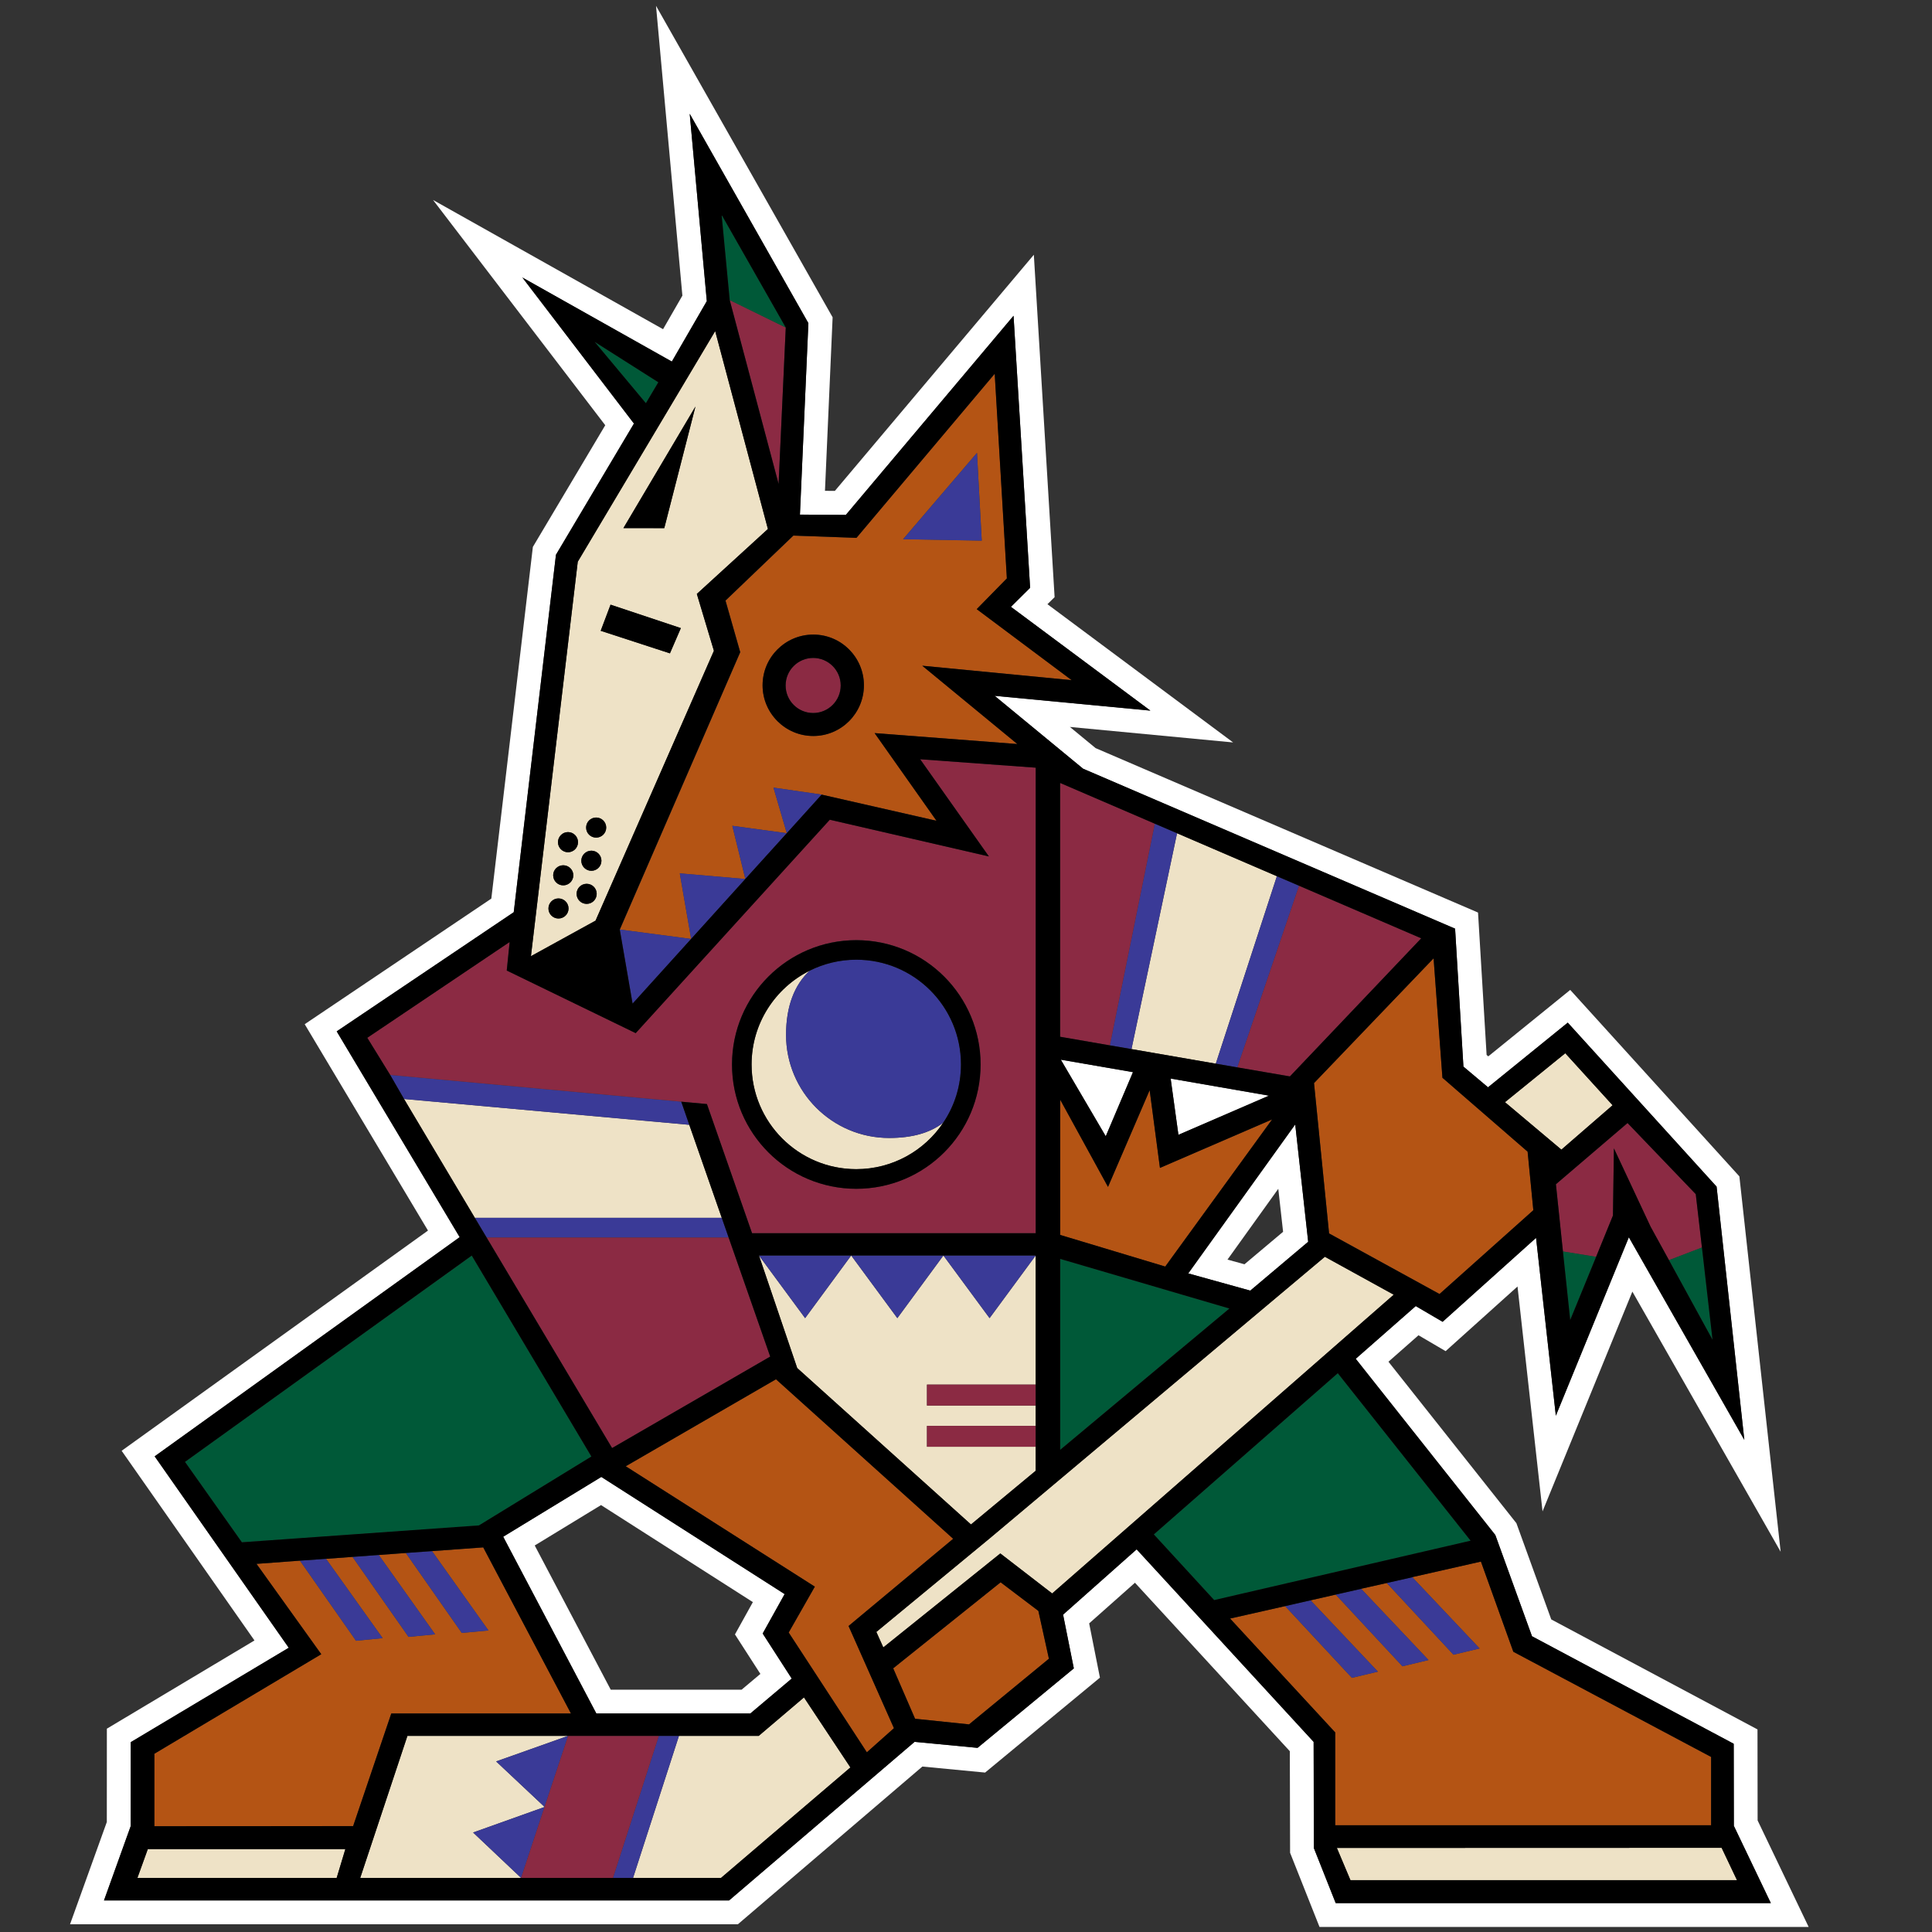 <?xml version="1.0" encoding="utf-8"?>
<!DOCTYPE svg PUBLIC "-//W3C//DTD SVG 1.1//EN" "http://www.w3.org/Graphics/SVG/1.1/DTD/svg11.dtd">
<svg version="1.1" id="Layer_1" xmlns="http://www.w3.org/2000/svg" xmlns:xlink="http://www.w3.org/1999/xlink" x="0px" y="0px"
	 width="80px" height="80px" viewBox="-11.792 -12.125 80 80" enable-background="new -11.792 -12.125 80 80" xml:space="preserve">
<rect x="-11.792" y="-12.125" width="80" height="80" fill="#333333" stroke="none"/>
<g>
	<g>
		<path fill="#FFFFFF" d="M18.916,57.841h-5.419l-3.147-5.971l2.745-1.673l6.288,4.018l-0.742,1.338l1.053,1.635L18.916,57.841z
			 M20.697,53.883l-7.591-4.852l-4.063,2.477l3.857,7.319h6.377l1.714-1.446l-1.203-1.865L20.697,53.883"/>
	</g>
	<g>
		<path fill="#FFFFFF" d="M42.612,64.402l-0.012-4.4l-7.327-7.972l-3.047,2.704l0.446,2.226l-3.988,3.29l-2.606-0.251l-7.682,6.568
			H-7.487l1.105-3.075l0.003-3.479l6.543-3.908l-5.552-7.926l12.63-9.077l-5.093-8.521l7.331-4.934l1.748-14.803l3.229-5.433
			L9.837-0.636l6.189,3.48l1.449-2.501l-0.708-7.756l4.914,8.67l-0.35,7.928l1.902,0.011l6.943-8.244l0.686,11.264l-0.794,0.788
			l5.775,4.297l-6.45-0.612l3.663,3.018l15.403,6.624l0.345,5.711l1.018,0.858l3.303-2.678l6.162,6.79l1.148,10.487l-4.779-8.391
			l-3.025,7.39l-0.818-7.365l-3.869,3.476l-1.115-0.651l-2.484,2.183l5.782,7.297l1.517,4.194l8.353,4.45l0.003,3.398l1.532,3.201
			H43.516L42.612,64.402z M60.987,63.255l-0.005-3.769l-8.54-4.554l-1.443-3.985l-5.298-6.686l1.244-1.096l1.123,0.658l2.977-2.677
			l1.036,9.312l3.72-9.1l6.14,10.772l-1.709-15.544l-7.004-7.721l-3.393,2.751l-0.07-0.059l-0.355-5.895l-15.835-6.809l-1.065-0.877
			l6.759,0.642l-7.689-5.724l0.297-0.292l-0.86-14.178l-8.238,9.777l-0.411-0.001l0.317-7.186l-7.313-12.899l1.092,12.002
			l-0.8,1.389L6.139-3.845l7.131,9.328l-2.997,5.038l-1.72,14.563l-7.728,5.201L5.93,38.83l-12.685,9.119l5.5,7.854l-6.112,3.653
			l-0.002,3.865l-1.523,4.234h27.654l7.639-6.531l2.598,0.249l4.755-3.93l-0.446-2.247l1.896-1.683l6.413,6.976l0.011,4.206
			l1.218,3.07h20.254L60.987,63.255"/>
	</g>
	<g>
		<polygon fill="#FFFFFF" points="36.682,32.536 37.004,34.866 40.753,33.244 		"/>
	</g>
	<g>
		<path fill="#FFFFFF" d="M39.739,40.226l-0.703-0.194l2.103-2.931l0.199,1.78L39.739,40.226z M37.411,40.604l2.568,0.713
			l2.398-2.023l-0.537-4.858L37.411,40.604"/>
	</g>
	<g>
		<polygon fill="#FFFFFF" points="33.995,34.926 35.122,32.271 32.133,31.754 		"/>
	</g>
	<g>
		<polygon fill="#EEE2C6" points="54.982,33.642 53.023,31.487 50.526,33.515 52.862,35.479 		"/>
	</g>
	<g>
		<polygon fill="#EEE2C6" points="59.495,64.389 43.564,64.394 44.127,65.728 60.132,65.728 		"/>
	</g>
	<g>
		<polygon fill="#EEE2C6" points="43.07,39.915 29.198,51.569 24.496,55.45 24.785,56.091 29.629,52.2 31.776,53.857 45.92,41.486 
					"/>
	</g>
	<g>
		<polygon fill="#EEE2C6" points="23.454,39.862 21.546,42.456 19.634,39.862 21.218,44.522 28.414,51 31.094,48.776 31.094,47.782 
			26.592,47.782 26.592,46.918 31.094,46.918 31.094,46.076 26.592,46.076 26.592,45.209 31.094,45.209 31.094,39.862 
			29.184,42.456 27.272,39.862 25.365,42.456 		"/>
	</g>
	<g>
		<polygon fill="#EEE2C6" points="-6.102,65.635 2.149,65.635 2.508,64.441 -5.672,64.441 		"/>
	</g>
	<g>
		<polygon fill="#EEE2C6" points="41.081,24.157 36.947,22.378 35.06,31.316 38.551,31.92 		"/>
	</g>
	<g>
		<path fill="#EEE2C6" d="M12.5,25.302c-0.23,0-0.416-0.186-0.416-0.416c0-0.23,0.186-0.415,0.416-0.415
			c0.229,0,0.416,0.185,0.416,0.415C12.916,25.117,12.731,25.302,12.5,25.302 M11.728,23.165c-0.23,0-0.416-0.188-0.416-0.416
			c0-0.229,0.186-0.418,0.416-0.418c0.23,0,0.415,0.188,0.415,0.418C12.142,22.976,11.958,23.165,11.728,23.165 M11.531,24.536
			c-0.23,0-0.417-0.186-0.417-0.417c0-0.229,0.187-0.414,0.417-0.414c0.228,0,0.417,0.185,0.417,0.414
			C11.948,24.35,11.759,24.536,11.531,24.536 M11.333,25.909c-0.229,0-0.415-0.186-0.415-0.414c0-0.232,0.186-0.417,0.415-0.417
			c0.23,0,0.417,0.186,0.417,0.417C11.75,25.723,11.564,25.909,11.333,25.909 M12.696,23.099c0.229,0,0.416,0.187,0.416,0.417
			c0,0.229-0.186,0.417-0.416,0.417c-0.23,0-0.417-0.187-0.417-0.417C12.279,23.286,12.466,23.099,12.696,23.099 M12.893,21.729
			c0.23,0,0.417,0.186,0.417,0.416c0,0.229-0.187,0.415-0.417,0.415c-0.229,0-0.415-0.186-0.415-0.415
			C12.478,21.913,12.664,21.729,12.893,21.729 M13.49,12.913l2.911,0.972l-0.452,1.044l-2.866-0.934L13.49,12.913 M17.005,4.708
			l-1.291,5.036l-1.692-0.001L17.005,4.708 M17.77,14.823l-0.707-2.354l2.943-2.689l-2.183-8.195l-5.691,9.551l-1.939,16.334
			l2.676-1.473L17.77,14.823"/>
	</g>
	<g>
		<path fill="#EEE2C6" d="M23.666,36.289c1.502,0,2.83-0.767,3.606-1.932c-0.543,0.425-1.288,0.639-2.247,0.639
			c-2.356,0-4.267-1.912-4.267-4.269c0-1.198,0.354-2.079,0.978-2.657c-1.425,0.711-2.405,2.183-2.405,3.882
			C19.329,34.346,21.27,36.289,23.666,36.289"/>
	</g>
	<g>
		<polygon fill="#EEE2C6" points="5.078,59.753 3.124,65.635 9.785,65.635 7.798,63.755 10.755,62.699 10.755,62.694 8.752,60.812 
			11.733,59.753 		"/>
	</g>
	<g>
		<polygon fill="#EEE2C6" points="19.625,59.753 16.322,59.753 14.421,65.635 18.064,65.635 23.421,61.06 21.498,58.161 		"/>
	</g>
	<g>
		<polygon fill="#EEE2C6" points="18.095,38.303 16.75,34.451 4.938,33.381 7.872,38.303 		"/>
	</g>
	<g>
		<polygon fill="#B45414" points="50.872,56.271 49.53,52.536 46.685,53.181 46.685,53.186 46.685,53.181 49.476,56.134 
			48.394,56.393 45.632,53.424 44.577,53.661 44.573,53.667 47.361,56.614 46.28,56.872 43.519,53.904 43.516,53.904 42.479,54.141 
			42.479,54.145 45.264,57.094 44.187,57.351 41.423,54.38 41.429,54.38 39.143,54.896 43.497,59.612 43.497,63.456 59.061,63.456 
			59.061,60.627 		"/>
	</g>
	<g>
		<polygon fill="#B45414" points="47.816,41.457 51.701,37.986 51.463,35.562 47.936,32.503 47.57,27.556 42.618,32.724 
			43.243,38.946 		"/>
	</g>
	<g>
		<polygon fill="#B45414" points="36.239,36.235 35.813,33.018 34.088,37.022 32.108,33.41 32.108,39.014 36.458,40.322 
			40.883,34.229 		"/>
	</g>
	<g>
		<polygon fill="#B45414" points="27.677,51.593 20.34,44.988 14.118,48.589 21.948,53.576 20.866,55.474 24.103,60.434 
			25.224,59.436 23.345,55.204 		"/>
	</g>
	<g>
		<polygon fill="#B45414" points="29.643,53.395 25.194,56.956 26.099,59.045 28.334,59.278 31.642,56.56 31.207,54.578 		"/>
	</g>
	<g>
		<polygon fill="#B45414" points="6.093,52.104 6.093,52.104 6.097,52.104 8.433,55.388 7.33,55.492 5.013,52.181 3.893,52.265 
			3.893,52.265 6.226,55.549 5.125,55.655 2.806,52.343 2.801,52.343 1.713,52.422 1.709,52.424 4.052,55.707 2.95,55.815 
			0.628,52.498 -1.171,52.631 1.51,56.372 -5.4,60.494 -5.4,63.495 2.831,63.489 4.409,58.827 11.85,58.827 8.217,51.95 		"/>
	</g>
	<g>
		<path fill="#B45414" d="M21.884,14.151c1.158,0,2.097,0.939,2.097,2.099s-0.939,2.1-2.097,2.1c-1.158,0-2.099-0.94-2.099-2.1
			S20.726,14.151,21.884,14.151 M28.663,6.627l0.197,3.633l-3.255-0.059L28.663,6.627 M16.827,26.755l-0.47-2.715l2.715,0.233
			l-0.54-2.203l2.256,0.306l-0.552-1.888l1.997,0.29l4.756,1.083l-2.562-3.63l5.909,0.452l-3.936-3.242l6.186,0.598l-3.931-2.941
			l1.248-1.273L29.399,3.35l-5.724,6.795l-2.612-0.091l-2.81,2.691l0.609,2.136l-4.986,11.485L16.827,26.755"/>
	</g>
	<g>
		<polygon fill="#3A3A97" points="16.417,33.493 4.364,32.386 4.938,33.381 16.75,34.451 		"/>
	</g>
	<g>
		<polygon fill="#3A3A97" points="34.164,31.161 35.06,31.316 36.947,22.378 36.026,21.983 		"/>
	</g>
	<g>
		<polygon fill="#3A3A97" points="41.081,24.157 38.551,31.92 39.444,32.074 41.999,24.553 		"/>
	</g>
	<g>
		<polygon fill="#3A3A97" points="1.707,52.422 0.628,52.498 2.95,55.815 4.052,55.707 1.709,52.424 		"/>
	</g>
	<g>
		<polygon fill="#3A3A97" points="3.891,52.265 2.804,52.343 2.806,52.343 5.125,55.655 6.226,55.549 3.893,52.265 		"/>
	</g>
	<g>
		<polygon fill="#3A3A97" points="6.097,52.104 6.093,52.104 5.013,52.181 7.33,55.492 8.433,55.388 		"/>
	</g>
	<g>
		<polygon fill="#3A3A97" points="28.663,6.627 25.604,10.204 28.859,10.262 		"/>
	</g>
	<g>
		<polygon fill="#3A3A97" points="14.404,29.434 16.827,26.755 13.873,26.364 		"/>
	</g>
	<g>
		<polygon fill="#3A3A97" points="16.827,26.755 19.072,24.272 16.356,24.038 		"/>
	</g>
	<g>
		<polygon fill="#3A3A97" points="22.232,20.777 20.236,20.489 20.788,22.377 		"/>
	</g>
	<g>
		<polygon fill="#3A3A97" points="18.532,22.07 19.072,24.272 20.788,22.377 		"/>
	</g>
	<g>
		<path fill="#3A3A97" d="M20.756,30.726c0,2.358,1.911,4.269,4.267,4.269c0.96,0,1.705-0.212,2.248-0.638
			C27.731,33.671,28,32.844,28,31.95c0-2.393-1.94-4.335-4.335-4.335c-0.693,0-1.349,0.165-1.93,0.455
			C21.11,28.646,20.756,29.527,20.756,30.726"/>
	</g>
	<g>
		<polygon fill="#3A3A97" points="10.755,62.694 10.757,62.693 11.733,59.753 8.752,60.812 		"/>
	</g>
	<g>
		<polygon fill="#3A3A97" points="9.785,65.635 10.755,62.699 7.798,63.755 		"/>
	</g>
	<g>
		<polygon fill="#3A3A97" points="13.589,65.635 14.421,65.635 16.322,59.753 15.489,59.753 		"/>
	</g>
	<g>
		<polygon fill="#3A3A97" points="21.546,42.456 23.454,39.862 19.634,39.862 		"/>
	</g>
	<g>
		<polygon fill="#3A3A97" points="25.365,42.456 27.272,39.862 23.454,39.862 		"/>
	</g>
	<g>
		<polygon fill="#3A3A97" points="29.184,42.456 31.094,39.862 27.272,39.862 		"/>
	</g>
	<g>
		<polygon fill="#3A3A97" points="7.872,38.303 8.36,39.119 18.38,39.119 18.095,38.303 		"/>
	</g>
	<g>
		<polygon fill="#3A3A97" points="42.476,54.141 41.429,54.38 41.423,54.38 44.187,57.351 45.264,57.094 42.479,54.145 		"/>
	</g>
	<g>
		<polygon fill="#3A3A97" points="44.571,53.665 43.519,53.904 43.519,53.904 46.28,56.872 47.361,56.614 44.573,53.667 		"/>
	</g>
	<g>
		<polygon fill="#3A3A97" points="46.685,53.181 46.685,53.186 45.632,53.424 48.394,56.393 49.476,56.134 		"/>
	</g>
	<g>
		<polygon fill="#8B2A43" points="58.426,37.322 55.601,34.379 52.634,36.915 52.924,39.695 54.298,39.918 54.997,38.208 
			55.037,35.427 56.551,38.668 57.316,40.055 58.682,39.531 		"/>
	</g>
	<g>
		<polygon fill="#8B2A43" points="32.108,30.806 34.164,31.161 36.026,21.983 32.108,20.296 		"/>
	</g>
	<g>
		<polygon fill="#8B2A43" points="39.444,32.074 41.622,32.449 47.058,26.729 41.999,24.553 		"/>
	</g>
	<g>
		<path fill="#8B2A43" d="M23.666,26.803c2.844,0,5.146,2.305,5.146,5.147c0,2.846-2.304,5.148-5.146,5.148
			c-2.843,0-5.147-2.306-5.147-5.148C18.516,29.109,20.823,26.803,23.666,26.803 M17.48,33.591l1.869,5.348h11.745V19.663
			l-4.785-0.35l2.847,4.026l-6.589-1.521l-8.037,8.837L9.19,28.062l0.12-1.182l-5.895,3.967l0.948,1.538l12.053,1.107L17.48,33.591"
			/>
	</g>
	<g>
		<path fill="#8B2A43" d="M21.88,17.399c0.627,0,1.14-0.509,1.14-1.14c0-0.63-0.511-1.139-1.14-1.139s-1.141,0.509-1.141,1.139
			S21.251,17.399,21.88,17.399"/>
	</g>
	<g>
		<polygon fill="#8B2A43" points="10.757,62.693 10.755,62.694 10.755,62.699 9.785,65.635 13.589,65.635 15.489,59.753 
			11.733,59.753 		"/>
	</g>
	<g>
		<polygon fill="#8B2A43" points="8.36,39.119 13.554,47.835 20.101,44.049 18.38,39.119 		"/>
	</g>
	<g>
		<polygon fill="#8B2A43" points="20.745,1.438 18.425,0.301 20.448,7.913 		"/>
	</g>
	<g>
		<rect x="26.592" y="45.209" fill="#8B2A43" width="4.502" height="0.867"/>
	</g>
	<g>
		<rect x="26.592" y="46.918" fill="#8B2A43" width="4.5" height="0.864"/>
	</g>
	<g>
		<polygon fill="#005938" points="35.986,51.411 38.484,54.133 49.103,51.674 43.603,44.739 		"/>
	</g>
	<g>
		<polygon fill="#005938" points="32.108,40.003 32.108,47.909 39.115,42.058 		"/>
	</g>
	<g>
		<polygon fill="#005938" points="-4.132,48.408 -1.777,51.738 8.039,51.042 12.695,48.188 7.742,39.868 		"/>
	</g>
	<g>
		<polygon fill="#005938" points="53.226,42.535 54.298,39.918 52.924,39.695 		"/>
	</g>
	<g>
		<polygon fill="#005938" points="58.682,39.531 57.316,40.055 59.12,43.353 		"/>
	</g>
	<g>
		<polygon fill="#005938" points="14.953,4.569 15.468,3.704 12.831,2.03 		"/>
	</g>
	<g>
		<polygon fill="#005938" points="18.425,0.301 20.745,1.438 18.088,-3.229 		"/>
	</g>
	<g>
		<path d="M44.127,65.728l-0.562-1.334l15.933-0.005l0.635,1.339H44.127z M43.497,63.456v-3.844l-4.354-4.716l2.286-0.517
			l1.047-0.239v0.004l0.003-0.004l1.036-0.236h0.003l0,0l1.052-0.239l0.002,0.002l0.001-0.006l1.059-0.237l1.053-0.238v-0.005
			l2.845-0.644l1.342,3.734l8.19,4.355v2.829H43.497 M35.986,51.411l7.617-6.675l5.5,6.936l-10.619,2.459L35.986,51.411
			 M31.776,53.857L29.629,52.2l-4.846,3.891l-0.288-0.641l4.701-3.881l13.87-11.654l2.853,1.571L31.776,53.857 M28.334,59.278
			l-2.235-0.233l-0.906-2.089l4.448-3.561l1.563,1.184l0.437,1.98L28.334,59.278 M24.103,60.434l-3.237-4.96l1.082-1.9l-7.83-4.984
			l6.222-3.603l7.337,6.606l-4.332,3.611l1.879,4.231L24.103,60.434 M18.064,65.635h-3.643h-0.833H9.785H3.124l1.955-5.881
			l6.655-0.001h3.756h0.834h3.303l1.872-1.592l1.923,2.901L18.064,65.635 M-5.4,63.495v-3.001l6.911-4.122l-2.682-3.741l1.799-0.133
			l1.079-0.076l0.003,0.002l0.003-0.002l1.088-0.08l0.004,0.001l-0.001-0.001l1.087-0.08h0.001l0,0l1.121-0.082l1.081-0.078
			l2.124-0.154l3.632,6.879H4.411l-1.58,4.663L-5.4,63.495 M2.149,65.635h-8.251l0.431-1.193H2.51L2.149,65.635 M-4.132,48.408
			l11.874-8.543l4.954,8.321l-4.656,2.853l-9.816,0.699L-4.132,48.408 M20.992,57.381l-1.714,1.446h-6.376l-3.857-7.319l4.063-2.477
			l7.591,4.852l-0.909,1.633L20.992,57.381 M4.938,33.381l-0.573-0.995l-0.948-1.538l5.895-3.967l-0.12,1.182l5.339,2.592
			l8.037-8.837l6.589,1.521l-2.847-4.025l4.785,0.349v19.277H19.349l-1.869-5.348l-1.063-0.098l0.333,0.958l1.345,3.852l0.285,0.816
			l1.721,4.928l-6.548,3.788l-5.195-8.716l-0.488-0.816L4.938,33.381 M12.131,11.135l5.691-9.551l2.183,8.195l-2.943,2.689
			l0.707,2.354l-4.901,11.174l-2.676,1.472L12.131,11.135 M12.831,2.03l2.637,1.674l-0.515,0.867L12.831,2.03 M20.745,1.438
			l-0.297,6.477l-2.024-7.611l-0.335-3.532L20.745,1.438 M23.672,10.146l5.724-6.795l0.503,8.475l-1.248,1.273l3.932,2.941
			l-6.187-0.598l3.937,3.242l-5.91-0.452l2.563,3.63l-4.757-1.083l-1.444,1.598l-1.717,1.896l-2.244,2.482l-2.423,2.678l-0.531-3.07
			l4.987-11.484l-0.61-2.136l2.81-2.691L23.672,10.146 M31.094,46.918v0.864v0.994L28.414,51l-7.196-6.478l-1.583-4.66h3.819h3.818
			h3.822v5.347v0.867V46.918 M32.108,40.003l7.007,2.055l-7.007,5.852V40.003 M32.108,33.41l1.98,3.612l1.725-4.005l0.426,3.218
			l4.645-2.008l-4.426,6.093l-4.35-1.31V33.41 M35.122,32.271l-1.127,2.655l-1.861-3.172L35.122,32.271 M40.753,33.244l-3.749,1.621
			l-0.322-2.329L40.753,33.244 M42.377,39.294l-2.398,2.023l-2.568-0.713l4.43-6.169L42.377,39.294 M32.108,20.296l3.918,1.686
			l0.919,0.395l4.136,1.78l0.917,0.394l5.06,2.177l-5.438,5.719l-2.176-0.374l-0.895-0.154l-3.492-0.604l-0.896-0.154l-2.056-0.356
			V20.296 M47.936,32.503l3.527,3.06l0.237,2.424l-3.885,3.471l-4.573-2.508l-0.623-6.226l4.951-5.167L47.936,32.503 M53.023,31.487
			l1.959,2.153l-2.12,1.839l-2.336-1.966L53.023,31.487 M58.426,37.322l0.256,2.209l0.438,3.821l-1.804-3.298l-0.761-1.387
			l-1.518-3.241l-0.04,2.781l-0.697,1.71l-1.073,2.617l-0.301-2.841l-0.291-2.782l2.966-2.535L58.426,37.322 M59.997,60.08
			l-8.352-4.453l-1.519-4.191l-5.78-7.297l2.486-2.183l1.111,0.651l3.87-3.476l0.82,7.365l3.022-7.391l4.783,8.392L59.289,37.01
			l-6.163-6.791l-3.301,2.677l-1.019-0.856l-0.345-5.712l-15.404-6.623l-3.663-3.018l6.45,0.613l-5.775-4.298l0.794-0.787
			L30.177,0.95l-6.943,8.244l-1.902-0.01l0.35-7.927l-4.914-8.67l0.708,7.757l-1.447,2.505l-6.19-3.482l4.621,6.049l-3.23,5.433
			L9.482,25.648l-7.331,4.934l5.092,8.522l-12.63,9.075l5.552,7.926l-6.543,3.911l-0.002,3.479l-1.105,3.074h25.883l7.682-6.567
			l2.607,0.248l3.986-3.29l-0.444-2.226l3.046-2.704l7.33,7.973l0.01,4.4l0.903,2.275h18.018l-1.532-3.2L59.997,60.08"/>
	</g>
	<g>
		<path d="M21.88,15.119c0.627,0,1.14,0.509,1.14,1.139c0,0.631-0.511,1.141-1.14,1.141s-1.141-0.509-1.141-1.141
			C20.739,15.628,21.251,15.119,21.88,15.119 M21.884,18.351c1.158,0,2.097-0.94,2.097-2.099c0-1.159-0.939-2.1-2.097-2.1
			c-1.158,0-2.099,0.94-2.099,2.1C19.785,17.411,20.726,18.351,21.884,18.351"/>
	</g>
	<g>
		<polygon points="16.4,13.883 13.49,12.913 13.081,13.995 15.948,14.929 		"/>
	</g>
	<g>
		<polygon points="17.005,4.708 14.023,9.742 15.715,9.743 		"/>
	</g>
	<g>
		<path d="M12.5,24.472c-0.23,0-0.416,0.185-0.416,0.415c0,0.23,0.186,0.416,0.416,0.416c0.229,0,0.416-0.186,0.416-0.416
			C12.916,24.656,12.731,24.472,12.5,24.472"/>
	</g>
	<g>
		<path d="M12.696,23.933c0.229,0,0.416-0.187,0.416-0.416c0-0.23-0.186-0.416-0.416-0.416c-0.23,0-0.417,0.186-0.417,0.416
			C12.279,23.745,12.466,23.933,12.696,23.933"/>
	</g>
	<g>
		<path d="M12.893,22.558c0.23,0,0.417-0.186,0.417-0.415c0-0.231-0.187-0.417-0.417-0.417c-0.229,0-0.415,0.186-0.415,0.417
			C12.478,22.374,12.664,22.558,12.893,22.558"/>
	</g>
	<g>
		<path d="M11.333,25.077c-0.229,0-0.415,0.186-0.415,0.417c0,0.228,0.186,0.414,0.415,0.414c0.23,0,0.417-0.186,0.417-0.414
			C11.75,25.263,11.564,25.077,11.333,25.077"/>
	</g>
	<g>
		<path d="M11.531,23.704c-0.23,0-0.417,0.185-0.417,0.414c0,0.231,0.187,0.417,0.417,0.417c0.228,0,0.417-0.186,0.417-0.417
			C11.948,23.889,11.759,23.704,11.531,23.704"/>
	</g>
	<g>
		<path d="M11.728,22.33c-0.23,0-0.416,0.188-0.416,0.418c0,0.228,0.186,0.416,0.416,0.416c0.23,0,0.415-0.188,0.415-0.416
			C12.142,22.52,11.958,22.33,11.728,22.33"/>
	</g>
	<g>
		<path d="M21.734,28.069c0.582-0.29,1.237-0.455,1.931-0.455c2.395,0,4.334,1.942,4.334,4.335c0,0.894-0.268,1.721-0.73,2.406
			c-0.777,1.164-2.102,1.931-3.606,1.931c-2.394,0-4.335-1.942-4.335-4.337C19.329,30.251,20.311,28.779,21.734,28.069
			 M23.666,37.101c2.844,0,5.146-2.305,5.146-5.148c0-2.843-2.304-5.147-5.146-5.147c-2.843,0-5.147,2.304-5.147,5.147
			C18.516,34.796,20.823,37.101,23.666,37.101"/>
	</g>
</g>
</svg>
